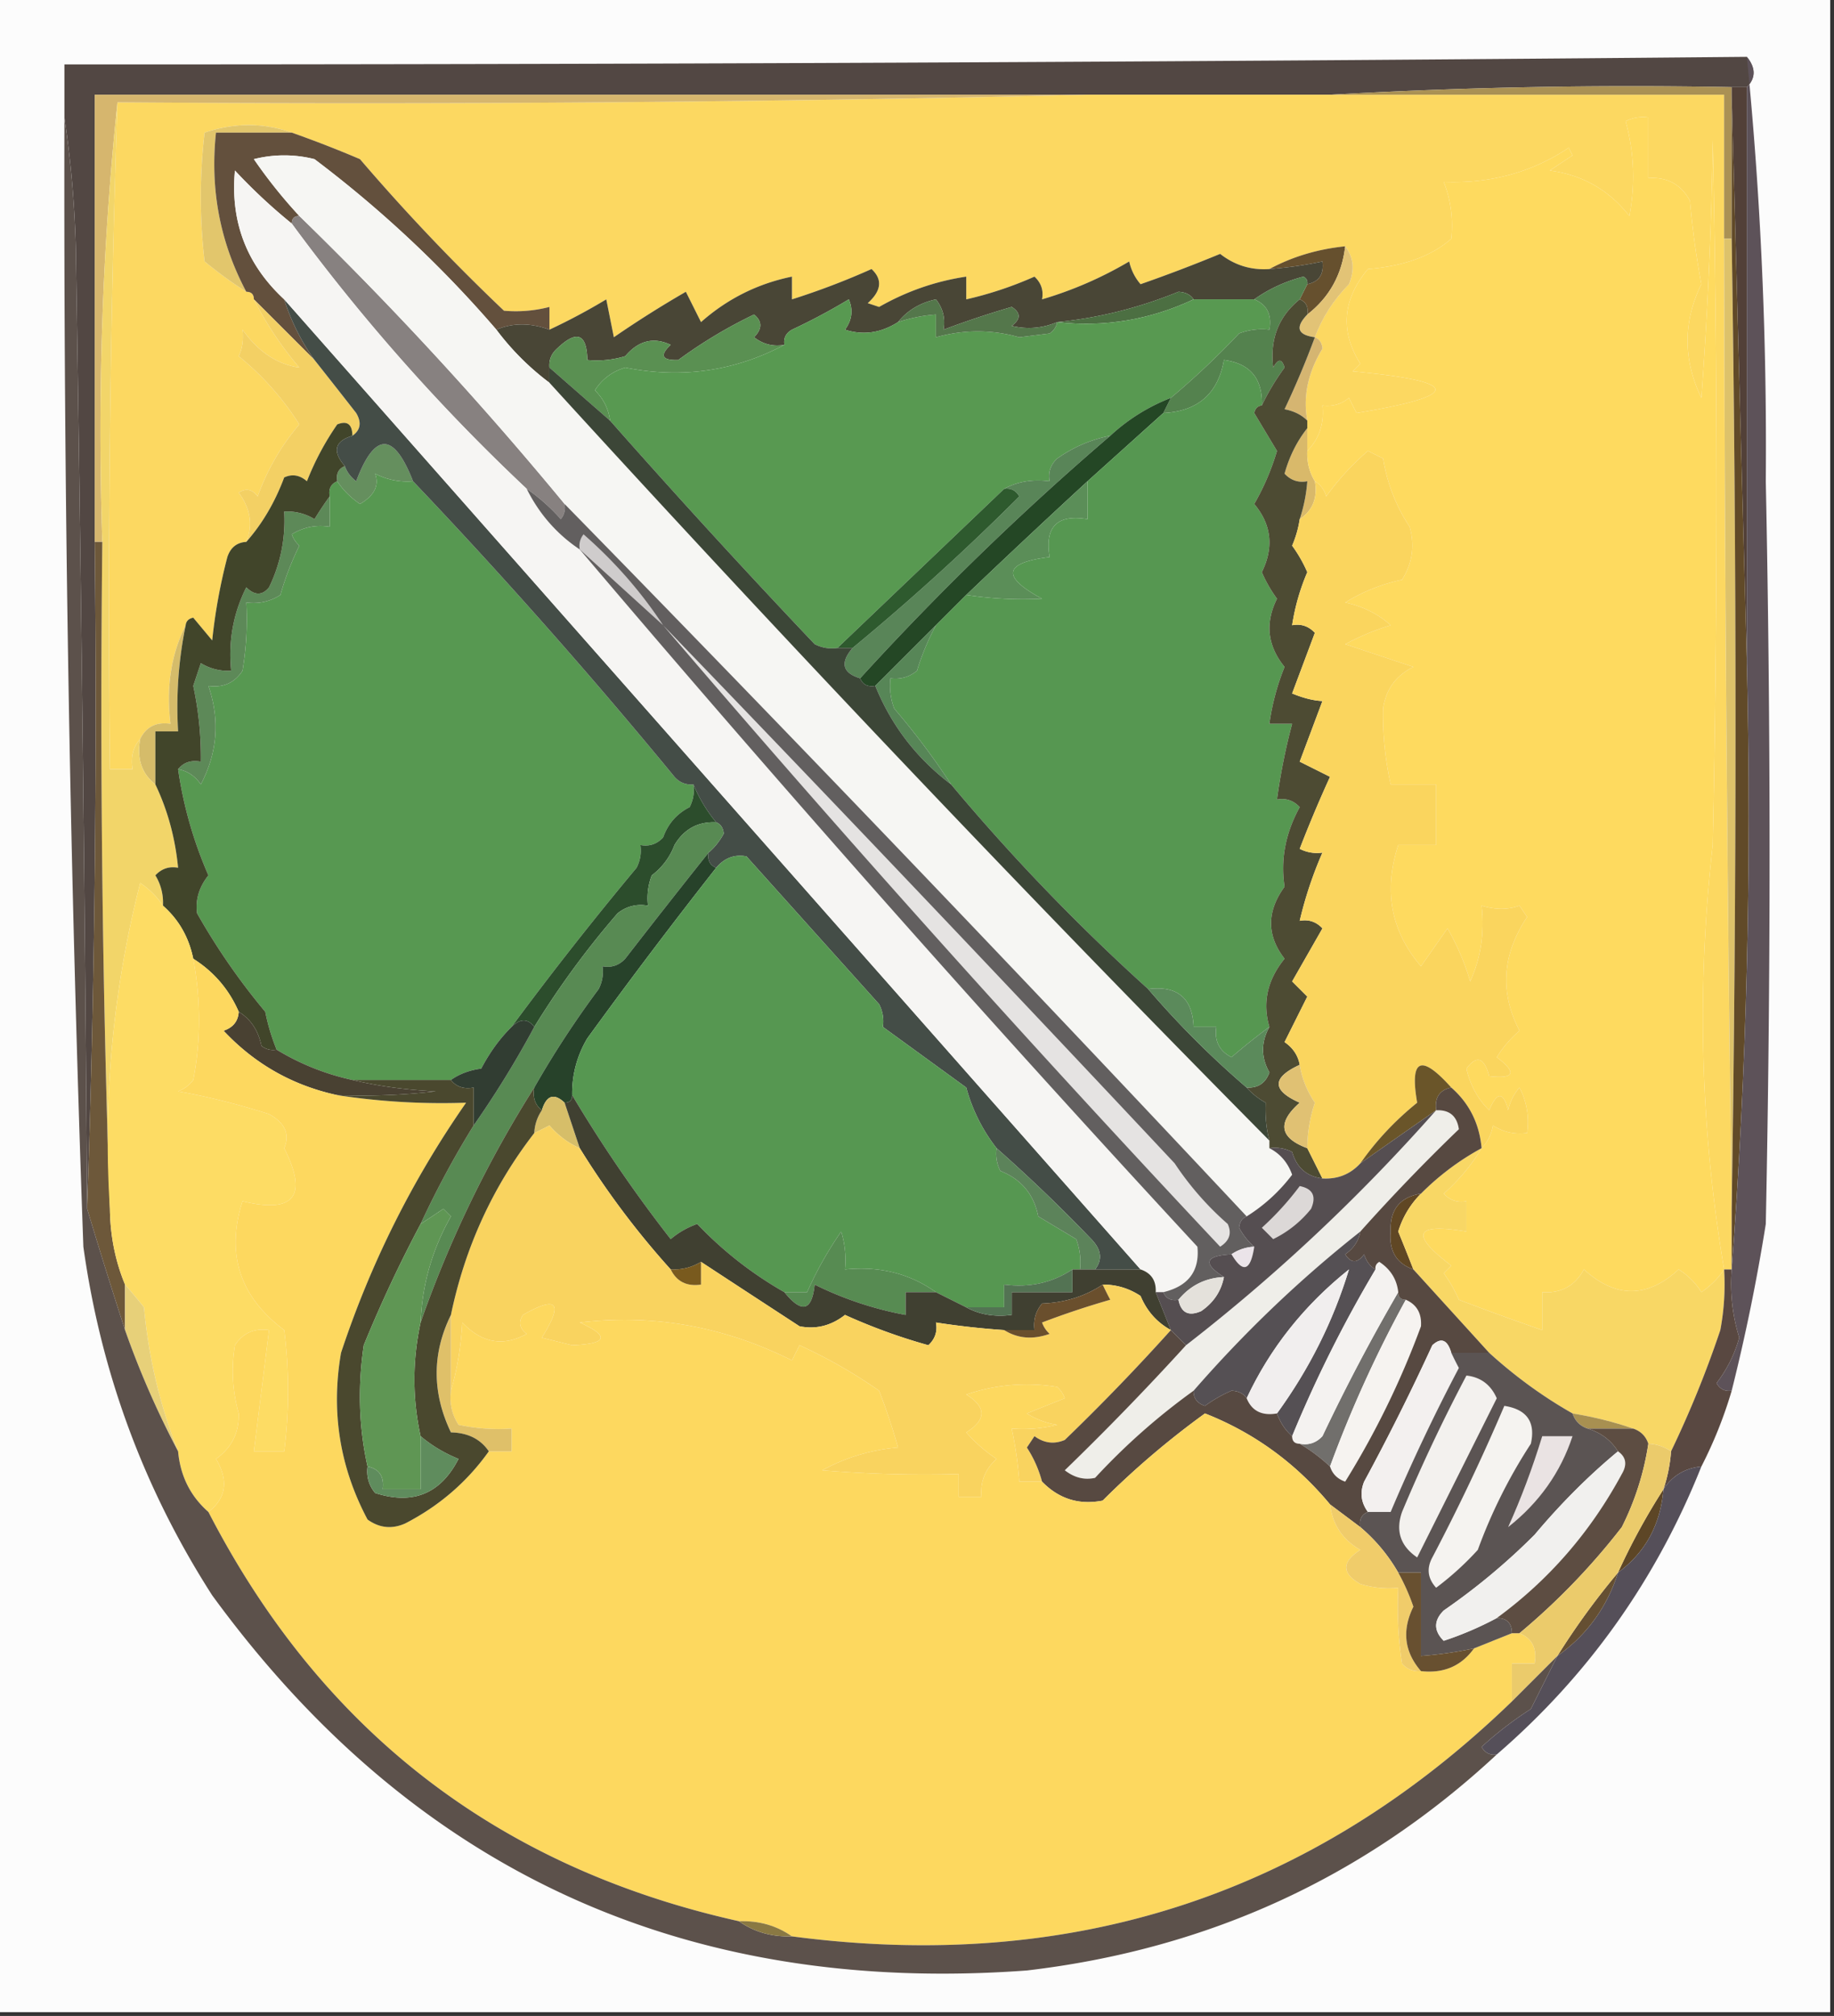<svg xmlns="http://www.w3.org/2000/svg" width="242" height="266" style="shape-rendering:geometricPrecision;text-rendering:geometricPrecision;image-rendering:optimizeQuality;fill-rule:evenodd;clip-rule:evenodd"><rect width="100%" height="100%" fill="#333333" stroke="none"/><path style="opacity:1" fill="#fcfcfc" d="M-.5-.5h242v266H-.5V-.5z"/><path style="opacity:1" fill="#524743" d="M230.5 7.5c1.186 1.461 1.186 2.795 0 4h-2a702.833 702.833 0 0 0-53 1h-163v59c.331 29.505-.002 58.838-1 88-.307-42.335-.807-84.668-1.5-127-.173-5.848-.673-11.515-1.5-17v-7c74.002.02 148.002-.313 222-1z"/><path style="opacity:1" fill="#fcd861" d="M143.5 12.5h84v19c.067 42.67.4 85.336 1 128v8h-1c-3.133-18.552-3.633-37.219-1.5-56 .667-31 .667-62 0-93a581.01 581.01 0 0 1-1.5 34c-2.426-5.038-2.426-10.038 0-15a111.578 111.578 0 0 1-1.5-11c-1.174-2.17-3.007-3.17-5.5-3v-8a4.932 4.932 0 0 0-3 .5c1.129 4.078 1.296 8.245.5 12.5-2.679-3.423-6.179-5.423-10.5-6l3-2-.5-1c-4.86 3.242-10.36 4.742-16.5 4.5.935 2.38 1.268 4.88 1 7.5-2.587 2.284-6.254 3.617-11 4-3.363 4.037-3.697 8.204-1 12.5l-1 1c14.364 1.34 14.53 3.173.5 5.5l-1-2c-1.011.837-2.178 1.17-3.5 1 .241 2.398-.426 4.398-2 6v-4c-.586-3.167.081-6.334 2-9.5-.07-.765-.403-1.265-1-1.5.98-2.616 2.48-4.95 4.5-7 .78-1.887.613-3.554-.5-5-3.637.37-6.97 1.37-10 3-2.412.17-4.579-.497-6.5-2a199.29 199.29 0 0 1-10.5 4 6.802 6.802 0 0 1-1.5-3 50.728 50.728 0 0 1-11.5 5c.219-1.175-.114-2.175-1-3a48.716 48.716 0 0 1-9 3v-3c-4.052.605-7.885 1.938-11.5 4l-1.5-.5c1.812-1.627 1.979-3.127.5-4.5a98.602 98.602 0 0 1-10.5 4v-3c-4.525.929-8.525 2.929-12 6l-2-4a139.632 139.632 0 0 0-9.5 6l-1-5a81.386 81.386 0 0 1-7.5 4v-3a17.64 17.64 0 0 1-6 .5 269.318 269.318 0 0 1-19-20 151.34 151.34 0 0 0-9-3.5c-3.733-1.321-7.566-1.321-11.5 0a72.496 72.496 0 0 0 0 17 54.619 54.619 0 0 0 5.5 4c.667 0 1 .333 1 1a45.818 45.818 0 0 0 6 9c-2.92-.417-5.42-2.083-7.5-5 .148 1.325-.018 2.492-.5 3.5a37.209 37.209 0 0 1 8 9c-2.386 2.796-4.22 5.963-5.5 9.5-.718-.95-1.55-1.117-2.5-.5 1.575 2.144 1.908 4.311 1 6.5-1.25.077-2.083.744-2.5 2a73.68 73.68 0 0 0-2 11l-2.5-3c-.607.124-.94.457-1 1-1.93 3.873-2.597 8.206-2 13-1.88-.27-3.213.396-4 2-.934 1.068-1.268 2.401-1 4h-3c-.325-29.407.008-58.74 1-88 42.837.332 85.503-.001 128-1z"/><path style="opacity:1" fill="#aa9154" d="M175.5 12.5a702.833 702.833 0 0 1 53-1v20h-1v-19h-52z"/><path style="opacity:1" fill="#e2c66c" d="M38.5 17.5h-10c-.8 7.488.533 14.488 4 21a54.619 54.619 0 0 1-5.5-4 72.496 72.496 0 0 1 0-17c3.934-1.321 7.767-1.321 11.5 0z"/><path style="opacity:1" fill="#63503d" d="M38.5 17.5a151.34 151.34 0 0 1 9 3.5 269.318 269.318 0 0 0 19 20 17.64 17.64 0 0 0 6-.5v3c-2.505-.917-4.838-.917-7 0a153.656 153.656 0 0 0-24-22.5 16.25 16.25 0 0 0-8 0 66.372 66.372 0 0 0 6 7.5c-.667 0-1 .333-1 1a73.496 73.496 0 0 1-7.5-7c-.627 6.744 1.54 12.41 6.5 17a28.458 28.458 0 0 0 4 8l-8-8c0-.667-.333-1-1-1-3.467-6.512-4.8-13.512-4-21h10z"/><path style="opacity:1" fill="#66502e" d="M177.5 32.5c-.428 3.744-2.095 6.744-5 9 .172-.992-.162-1.658-1-2l1-2c1.548-.321 2.215-1.321 2-3a51.648 51.648 0 0 1-7 1c3.03-1.63 6.363-2.63 10-3z"/><path style="opacity:1" fill="#494636" d="M167.5 35.5a51.648 51.648 0 0 0 7-1c.215 1.679-.452 2.679-2 3 .065-.438-.101-.772-.5-1-2.415.632-4.582 1.632-6.5 3h-8c-.417-.624-1.084-.957-2-1-5.219 2.125-10.552 3.458-16 4-1.955.824-3.955.99-6 .5 1.211-.893 1.211-1.726 0-2.5a125.296 125.296 0 0 0-9 3c.262-1.478-.071-2.811-1-4-2.098.457-3.764 1.457-5 3-2.282 1.446-4.615 1.78-7 1 .928-1.268 1.095-2.601.5-4a80.626 80.626 0 0 1-7.5 4c-.798.457-1.131 1.124-1 2-1.478.262-2.811-.071-4-1 1.09-1.109 1.09-2.109 0-3a62.396 62.396 0 0 0-10 6c-2.166.07-2.499-.596-1-2-2.257-1.064-4.257-.564-6 1.5-1.634.493-3.3.66-5 .5-.065-3.498-1.399-3.998-4-1.5-.752.67-1.086 1.504-1 2.5v2a34.822 34.822 0 0 1-7-7c2.162-.917 4.495-.917 7 0a81.386 81.386 0 0 0 7.5-4l1 5a139.632 139.632 0 0 1 9.5-6l2 4c3.475-3.071 7.475-5.071 12-6v3a98.602 98.602 0 0 0 10.5-4c1.479 1.373 1.312 2.873-.5 4.5l1.5.5c3.615-2.062 7.448-3.395 11.5-4v3a48.716 48.716 0 0 0 9-3c.886.825 1.219 1.825 1 3a50.728 50.728 0 0 0 11.5-5 6.802 6.802 0 0 0 1.5 3 199.29 199.29 0 0 0 10.5-4c1.921 1.503 4.088 2.17 6.5 2z"/><path style="opacity:1" fill="#4c6f42" d="M157.5 39.5c-5.767 2.708-11.767 3.708-18 3 5.448-.542 10.781-1.875 16-4 .916.043 1.583.376 2 1z"/><path style="opacity:1" fill="#e2c376" d="M177.5 32.5c1.113 1.446 1.28 3.113.5 5-2.02 2.05-3.52 4.384-4.5 7-2.296-.304-2.629-1.304-1-3 2.905-2.256 4.572-5.256 5-9z"/><path style="opacity:1" fill="#878180" d="M39.5 28.5a469.789 469.789 0 0 1 35 38 2.428 2.428 0 0 1-.5 2 25.15 25.15 0 0 0-4.5-4 256.3 256.3 0 0 1-31-35c0-.667.333-1 1-1z"/><path style="opacity:1" fill="#d6b66e" d="M143.5 12.5a4096.549 4096.549 0 0 1-128 1c-1.988 18.971-2.654 38.304-2 58h-1v-59h131z"/><path style="opacity:1" fill="#5a9052" d="M103.5 45.5c-6.567 3.482-13.567 4.482-21 3-1.73.526-3.064 1.526-4 3 1.13 1.122 1.797 2.456 2 4l-8-7c-.086-.996.248-1.83 1-2.5 2.601-2.498 3.935-1.998 4 1.5 1.7.16 3.366-.007 5-.5 1.743-2.064 3.743-2.564 6-1.5-1.499 1.404-1.166 2.07 1 2a62.396 62.396 0 0 1 10-6c1.09.891 1.09 1.891 0 3 1.189.929 2.522 1.262 4 1z"/><path style="opacity:1" fill="#589951" d="M118.5 42.5a20.676 20.676 0 0 1 5-1v3c3.697-1.03 7.364-1.03 11 0l4-.5c.556-.383.889-.883 1-1.5 6.233.708 12.233-.292 18-3h8c1.676.683 2.343 2.017 2 4a8.435 8.435 0 0 0-4 .5 106.34 106.34 0 0 1-9 8.5 25.058 25.058 0 0 0-8 5c-2.505.48-4.838 1.48-7 3-.886.825-1.219 1.825-1 3-2.235-.295-4.235.039-6 1-7.36 7.028-14.693 14.028-22 21a4.932 4.932 0 0 1-3-.5 1111.679 1111.679 0 0 1-27-29.5c-.203-1.544-.87-2.878-2-4 .936-1.474 2.27-2.474 4-3 7.433 1.482 14.433.482 21-3-.131-.876.202-1.543 1-2a80.626 80.626 0 0 0 7.5-4c.595 1.399.428 2.732-.5 4 2.385.78 4.718.446 7-1z"/><path style="opacity:1" fill="#54774b" d="M139.5 42.5c-.111.617-.444 1.117-1 1.5l-4 .5c-3.636-1.03-7.303-1.03-11 0v-3a20.676 20.676 0 0 0-5 1c1.236-1.543 2.902-2.543 5-3 .929 1.189 1.262 2.522 1 4a125.296 125.296 0 0 1 9-3c1.211.774 1.211 1.607 0 2.5 2.045.49 4.045.324 6-.5z"/><path style="opacity:1" fill="#54824e" d="m172.5 37.5-1 2c-2.788 2.26-3.955 5.26-3.5 9 .654-1.196 1.154-1.196 1.5 0a31.638 31.638 0 0 0-3 5c.123-3.54-1.543-5.54-5-6-.767 4.43-3.433 6.763-8 7l1-2a106.34 106.34 0 0 0 9-8.5 8.435 8.435 0 0 1 4-.5c.343-1.983-.324-3.317-2-4 1.918-1.368 4.085-2.368 6.5-3 .399.228.565.562.5 1z"/><path style="opacity:1" fill="#d5b571" d="M173.5 44.5c.597.235.93.735 1 1.5-1.919 3.166-2.586 6.333-2 9.5-.763-.768-1.763-1.268-3-1.5a117.846 117.846 0 0 0 4-9.5z"/><path style="opacity:1" fill="#f3d064" d="m33.5 39.5 8 8c1.825 2.303 3.658 4.636 5.5 7 .74 1.25.574 2.25-.5 3-.017-1.528-.684-2.028-2-1.5a36.647 36.647 0 0 0-4 7.5c-.951-.826-1.951-.992-3-.5-1.224 3.277-2.891 6.11-5 8.5.908-2.189.575-4.356-1-6.5.95-.617 1.782-.45 2.5.5 1.28-3.537 3.114-6.704 5.5-9.5a37.209 37.209 0 0 0-8-9c.482-1.008.648-2.175.5-3.5 2.08 2.917 4.58 4.583 7.5 5a45.818 45.818 0 0 1-6-9z"/><path style="opacity:1" fill="#d9b96a" d="M172.5 56.5v3c-.067 1.459.266 2.792 1 4 .38 2.198-.287 3.865-2 5a20.691 20.691 0 0 0 1-5c-1.175.219-2.175-.114-3-1 .636-2.28 1.636-4.28 3-6z"/><path style="opacity:1" fill="#658f5e" d="M54.5 63.5a9.106 9.106 0 0 1-5-1c.56 1.566-.106 2.899-2 4-1.235-.84-2.235-1.84-3-3-.172-.992.162-1.658 1-2 .283.79.783 1.456 1.5 2 2.459-6.525 4.959-6.525 7.5 0z"/><path style="opacity:1" fill="#598558" d="M146.5 57.5a373.384 373.384 0 0 0-33 32c-2.342-.71-2.675-2.044-1-4a308.889 308.889 0 0 0 22-20c-.457-.797-1.124-1.13-2-1 1.765-.961 3.765-1.295 6-1-.219-1.175.114-2.175 1-3 2.162-1.52 4.495-2.52 7-3z"/><path style="opacity:1" fill="#244725" d="m154.5 52.5-1 2-10 9a1223.812 1223.812 0 0 0-16 15l-4 4-8 8c-.992.172-1.658-.162-2-1a373.384 373.384 0 0 1 33-32 25.058 25.058 0 0 1 8-5z"/><path style="opacity:1" fill="#f6f6f3" d="M65.5 43.5a34.822 34.822 0 0 0 7 7 3383.659 3383.659 0 0 0 95 100v1c1.429.734 2.429 1.901 3 3.5a22.377 22.377 0 0 1-6 5.5 6014.505 6014.505 0 0 0-90-94 469.789 469.789 0 0 0-35-38 66.372 66.372 0 0 1-6-7.5 16.25 16.25 0 0 1 8 0 153.656 153.656 0 0 1 24 22.5z"/><path style="opacity:1" fill="#5b8e58" d="M143.5 63.5v5c-4-.667-5.667 1-5 5-6.083.751-6.416 2.585-1 5.5a49.588 49.588 0 0 1-10-.5 1223.812 1223.812 0 0 1 16-15z"/><path style="opacity:1" fill="#524038" d="M228.5 12.5v-1h2v76l-2-75z"/><path style="opacity:1" fill="#2e5a2e" d="M132.5 64.5c.876-.13 1.543.203 2 1a308.889 308.889 0 0 1-22 20h-2c7.307-6.972 14.64-13.972 22-21z"/><path style="opacity:1" fill="#569751" d="M166.5 53.5c-.543.06-.876.393-1 1l3 5a32.415 32.415 0 0 1-3 7c2.281 2.726 2.614 5.726 1 9a18.181 18.181 0 0 0 2 3.5c-1.595 3.216-1.261 6.216 1 9a31.632 31.632 0 0 0-2 7.5h3a81.813 81.813 0 0 0-2 10c1.175-.219 2.175.114 3 1-1.878 3.411-2.545 6.911-2 10.5-2.372 3.273-2.372 6.44 0 9.5-2.27 2.799-2.937 5.799-2 9a83.258 83.258 0 0 0-5 4c-1.611-.82-2.278-2.154-2-4h-3c-.151-3.814-2.151-5.481-6-5a268.48 268.48 0 0 1-26-27 95.536 95.536 0 0 0-7.5-10 8.43 8.43 0 0 1-.5-4c1.322.17 2.489-.163 3.5-1a33.028 33.028 0 0 1 2.5-6l4-4c3.341.505 6.674.672 10 .5-5.416-2.915-5.083-4.749 1-5.5-.667-4 1-5.667 5-5v-5l10-9c4.567-.237 7.233-2.57 8-7 3.457.46 5.123 2.46 5 6z"/><path style="opacity:1" fill="#feda5f" d="M227.5 167.5c-.765 1.16-1.765 2.16-3 3a9.425 9.425 0 0 0-3-3c-4.143 3.808-8.31 3.808-12.5 0-1.186 2.177-3.019 3.177-5.5 3v5a346.185 346.185 0 0 1-11-4 18.08 18.08 0 0 0-2-3.5l1-1c-5.5-4.167-4.833-5.667 2-4.5v-4c-1.175.219-2.175-.114-3-1 2.031-1.81 3.698-3.81 5-6 .768-.763 1.268-1.763 1.5-3 1.356.88 2.856 1.214 4.5 1a9.86 9.86 0 0 0-1-6 6.802 6.802 0 0 0-1.5 3c-.626-2.491-1.459-2.491-2.5 0-1.512-1.491-2.512-3.324-3-5.5 1.351-1.814 2.351-1.481 3 1 3.358.373 3.692-.461 1-2.5a14.972 14.972 0 0 1 3-3.5c-2.631-5.044-2.298-10.044 1-15l-1-1.5c-1.503.552-3.169.552-5 0 .405 3.548-.095 6.881-1.5 10a32.55 32.55 0 0 0-3-7l-3.5 5c-3.967-4.627-4.967-9.961-3-16h5v-8h-6c-.736-3.365-1.07-6.698-1-10 .364-2.532 1.697-4.365 4-5.5l-9-3a32.455 32.455 0 0 1 6-2.5c-1.649-1.488-3.649-2.488-6-3a23.351 23.351 0 0 1 7.5-3c1.373-2.195 1.706-4.529 1-7-1.794-2.715-2.96-5.715-3.5-9l-2-1a34.534 34.534 0 0 0-5.5 6c-.278-.916-.778-1.583-1.5-2-.734-1.208-1.067-2.541-1-4 1.574-1.602 2.241-3.602 2-6 1.322.17 2.489-.163 3.5-1l1 2c14.03-2.327 13.864-4.16-.5-5.5l1-1c-2.697-4.296-2.363-8.463 1-12.5 4.746-.383 8.413-1.716 11-4 .268-2.62-.065-5.12-1-7.5 6.14.242 11.64-1.258 16.5-4.5l.5 1-3 2c4.321.577 7.821 2.577 10.5 6 .796-4.255.629-8.422-.5-12.5a4.932 4.932 0 0 1 3-.5v8c2.493-.17 4.326.83 5.5 3 .318 3.695.818 7.362 1.5 11-2.426 4.962-2.426 9.962 0 15a581.01 581.01 0 0 0 1.5-34c.667 31 .667 62 0 93-2.133 18.781-1.633 37.448 1.5 56z"/><path style="opacity:1" fill="#579851" d="M54.5 63.5a724.345 724.345 0 0 1 34.5 39c.67.752 1.504 1.086 2.5 1a4.932 4.932 0 0 1-.5 3c-1.697.864-2.863 2.197-3.5 4-.825.886-1.825 1.219-3 1a4.932 4.932 0 0 1-.5 3 453.628 453.628 0 0 0-16.5 21c-1.552 1.535-2.885 3.369-4 5.5-1.558.21-2.892.71-4 1.5h-13a32.476 32.476 0 0 1-10-4 27.587 27.587 0 0 1-1.5-5 87.444 87.444 0 0 1-9-13c-.232-1.783.268-3.45 1.5-5a54.216 54.216 0 0 1-4-14c1.235.221 2.235.888 3 2 2.2-4.195 2.533-8.528 1-13 1.951.273 3.451-.393 4.5-2 .498-2.982.665-5.982.5-9 1.644.213 3.144-.12 4.5-1a38.053 38.053 0 0 1 2.5-6.5 3.646 3.646 0 0 1-1-1.5c1.545-.952 3.212-1.285 5-1v-4c-.172-.992.162-1.658 1-2 .765 1.16 1.765 2.16 3 3 1.894-1.101 2.56-2.434 2-4a9.106 9.106 0 0 0 5 1z"/><path style="opacity:1" fill="#d5bc6a" d="M24.5 82.5a53.788 53.788 0 0 0-1 14h-3v7c-1.808-1.418-2.475-3.418-2-6 .787-1.604 2.12-2.27 4-2-.597-4.794.07-9.127 2-13z"/><path style="opacity:1" fill="#578657" d="M123.5 82.5a33.028 33.028 0 0 0-2.5 6c-1.011.837-2.178 1.17-3.5 1a8.43 8.43 0 0 0 .5 4 95.536 95.536 0 0 1 7.5 10c-4.544-3.432-7.878-7.766-10-13l8-8z"/><path style="opacity:1" fill="#5d8958" d="M43.5 65.5v4c-1.788-.285-3.455.048-5 1 .21.586.543 1.086 1 1.5a38.053 38.053 0 0 0-2.5 6.5c-1.356.88-2.856 1.213-4.5 1a40.936 40.936 0 0 1-.5 9c-1.049 1.607-2.549 2.273-4.5 2 1.533 4.472 1.2 8.805-1 13-.765-1.112-1.765-1.779-3-2 .709-.904 1.709-1.237 3-1a44.7 44.7 0 0 0-1-10l1-3a6.845 6.845 0 0 0 4 1c-.39-3.894.276-7.56 2-11 1.109 1.09 2.109 1.09 3 0a20.085 20.085 0 0 0 2-10 6.845 6.845 0 0 1 4 1 44.293 44.293 0 0 1 2-3z"/><path style="opacity:1" fill="#4d4b33" d="M171.5 39.5c.838.342 1.172 1.008 1 2-1.629 1.696-1.296 2.696 1 3a117.846 117.846 0 0 1-4 9.5c1.237.232 2.237.732 3 1.5v1c-1.364 1.72-2.364 3.72-3 6 .825.886 1.825 1.219 3 1a20.691 20.691 0 0 1-1 5 14.102 14.102 0 0 1-1 3.5 18.181 18.181 0 0 1 2 3.5 28.737 28.737 0 0 0-2 7c1.175-.219 2.175.114 3 1l-3 8c1.48.613 2.813.946 4 1l-3 8 4 2a172.523 172.523 0 0 0-4 9.5 4.934 4.934 0 0 0 3 .5 52.174 52.174 0 0 0-3 9c1.175-.219 2.175.114 3 1l-4 7 2 2-3 6c1.112.765 1.779 1.765 2 3-3.689 1.701-3.689 3.367 0 5-3.001 2.64-2.667 4.64 1 6l2 4c-2.064-.262-3.397-1.429-4-3.5a4.934 4.934 0 0 0-3-.5v-1c-.401-1.491-.568-3.158-.5-5-.995-.566-1.828-1.233-2.5-2 1.495.085 2.495-.581 3-2-1.123-1.982-1.123-3.982 0-6-.937-3.201-.27-6.201 2-9-2.372-3.06-2.372-6.227 0-9.5-.545-3.589.122-7.089 2-10.5-.825-.886-1.825-1.219-3-1a81.813 81.813 0 0 1 2-10h-3a31.632 31.632 0 0 1 2-7.5c-2.261-2.784-2.595-5.784-1-9a18.181 18.181 0 0 1-2-3.5c1.614-3.274 1.281-6.274-1-9a32.415 32.415 0 0 0 3-7l-3-5c.124-.607.457-.94 1-1a31.638 31.638 0 0 1 3-5c-.346-1.196-.846-1.196-1.5 0-.455-3.74.712-6.74 3.5-9z"/><path style="opacity:1" fill="#3c4637" d="m72.5 48.5 8 7a1111.679 1111.679 0 0 0 27 29.5c.948.483 1.948.65 3 .5h2c-1.675 1.956-1.342 3.29 1 4 .342.838 1.008 1.172 2 1 2.122 5.234 5.456 9.568 10 13a268.48 268.48 0 0 0 26 27 119.615 119.615 0 0 0 13 13c.672.767 1.505 1.434 2.5 2-.068 1.842.099 3.509.5 5a3383.659 3383.659 0 0 1-95-100v-2z"/><path style="opacity:1" fill="#fad55e" d="M195.5 151.5c-.294-3.254-1.627-5.921-4-8-4.008-4.478-5.508-3.811-4.5 2-2.917 2.353-5.417 5.02-7.5 8-1.32 1.442-2.986 2.108-5 2l-2-4a19.048 19.048 0 0 1 1-6c-1.047-1.556-1.714-3.223-2-5-.221-1.235-.888-2.235-2-3l3-6-2-2 4-7c-.825-.886-1.825-1.219-3-1a52.174 52.174 0 0 1 3-9 4.934 4.934 0 0 1-3-.5 172.523 172.523 0 0 1 4-9.5l-4-2 3-8c-1.187-.054-2.52-.387-4-1l3-8c-.825-.886-1.825-1.219-3-1a28.737 28.737 0 0 1 2-7 18.181 18.181 0 0 0-2-3.5 14.102 14.102 0 0 0 1-3.5c1.713-1.135 2.38-2.802 2-5 .722.417 1.222 1.084 1.5 2a34.534 34.534 0 0 1 5.5-6l2 1c.54 3.285 1.706 6.285 3.5 9 .706 2.471.373 4.805-1 7a23.351 23.351 0 0 0-7.5 3c2.351.512 4.351 1.512 6 3a32.455 32.455 0 0 0-6 2.5l9 3c-2.303 1.135-3.636 2.968-4 5.5-.07 3.302.264 6.635 1 10h6v8h-5c-1.967 6.039-.967 11.373 3 16l3.5-5a32.55 32.55 0 0 1 3 7c1.405-3.119 1.905-6.452 1.5-10 1.831.552 3.497.552 5 0l1 1.5c-3.298 4.956-3.631 9.956-1 15a14.972 14.972 0 0 0-3 3.5c2.692 2.039 2.358 2.873-1 2.5-.649-2.481-1.649-2.814-3-1 .488 2.176 1.488 4.009 3 5.5 1.041-2.491 1.874-2.491 2.5 0a6.802 6.802 0 0 1 1.5-3 9.86 9.86 0 0 1 1 6c-1.644.214-3.144-.12-4.5-1-.232 1.237-.732 2.237-1.5 3z"/><path style="opacity:1" fill="#444d47" d="M37.5 39.5c37.638 42.641 75.305 85.308 113 128h-6c1.001-1.289.834-2.622-.5-4a209.603 209.603 0 0 0-12.5-12 22.573 22.573 0 0 1-4-8l-11-8a4.934 4.934 0 0 0-.5-3A29755.17 29755.17 0 0 1 98.5 113c-1.566-.3-2.899.2-4 1.5-.838-.342-1.172-1.008-1-2 .778-.656 1.444-1.489 2-2.5-.07-.765-.403-1.265-1-1.5a19.342 19.342 0 0 1-3-5c-.996.086-1.83-.248-2.5-1a724.345 724.345 0 0 0-34.5-39c-2.541-6.525-5.041-6.525-7.5 0-.717-.544-1.217-1.21-1.5-2-1.675-1.956-1.342-3.29 1-4 1.074-.75 1.24-1.75.5-3a1107.431 1107.431 0 0 0-5.5-7 28.458 28.458 0 0 1-4-8z"/><path style="opacity:1" fill="#2c4d2c" d="M91.5 103.5a19.342 19.342 0 0 0 3 5c-2.403-.107-4.237.893-5.5 3a8.908 8.908 0 0 1-3 4 8.435 8.435 0 0 0-.5 4c-1.478-.262-2.811.071-4 1a115.186 115.186 0 0 0-11 15c-.848-1.125-1.848-1.125-3 0a453.628 453.628 0 0 1 16.5-21c.483-.948.65-1.948.5-3 1.175.219 2.175-.114 3-1 .637-1.803 1.803-3.136 3.5-4 .483-.948.65-1.948.5-3z"/><path style="opacity:1" fill="#f2d569" d="M15.5 13.5a1959.182 1959.182 0 0 0-1 88h3c-.268-1.599.066-2.932 1-4-.475 2.582.192 4.582 2 6 1.618 3.388 2.618 7.054 3 11-1.175-.219-2.175.114-3 1a6.846 6.846 0 0 1 1 4c-.765-1.16-1.765-2.16-3-3-3.598 14.088-4.931 28.421-4 43a1936.516 1936.516 0 0 1-1-88c-.654-19.696.012-39.029 2-58z"/><path style="opacity:1" fill="#588a53" d="M94.5 108.5c.597.235.93.735 1 1.5-.556 1.011-1.222 1.844-2 2.5a1240.584 1240.584 0 0 0-11 14c-.825.886-1.825 1.219-3 1a4.932 4.932 0 0 1-.5 3 128.103 128.103 0 0 0-8.5 13 151.297 151.297 0 0 0-15 31c.198-4.973 1.532-9.64 4-14l-1-1a184.223 184.223 0 0 1-3 2c2.066-4.466 4.4-8.799 7-13a128.964 128.964 0 0 0 8-13 115.186 115.186 0 0 1 11-15c1.189-.929 2.522-1.262 4-1a8.435 8.435 0 0 1 .5-4 8.908 8.908 0 0 0 3-4c1.263-2.107 3.097-3.107 5.5-3z"/><path style="opacity:1" fill="#41452a" d="M46.5 57.5c-2.342.71-2.675 2.044-1 4-.838.342-1.172 1.008-1 2-.838.342-1.172 1.008-1 2a44.293 44.293 0 0 0-2 3 6.845 6.845 0 0 0-4-1 20.085 20.085 0 0 1-2 10c-.891 1.09-1.891 1.09-3 0-1.724 3.44-2.39 7.106-2 11a6.845 6.845 0 0 1-4-1l-1 3a44.7 44.7 0 0 1 1 10c-1.291-.237-2.291.096-3 1a54.216 54.216 0 0 0 4 14c-1.232 1.55-1.732 3.217-1.5 5a87.444 87.444 0 0 0 9 13 27.587 27.587 0 0 0 1.5 5 2.429 2.429 0 0 1-2-.5c-.415-2.026-1.415-3.526-3-4.5-1.28-2.947-3.28-5.281-6-7-.579-2.831-1.912-5.164-4-7a6.846 6.846 0 0 0-1-4c.825-.886 1.825-1.219 3-1-.382-3.946-1.382-7.612-3-11v-7h3a53.788 53.788 0 0 1 1-14c.06-.543.393-.876 1-1l2.5 3a73.68 73.68 0 0 1 2-11c.417-1.256 1.25-1.923 2.5-2 2.109-2.39 3.776-5.223 5-8.5 1.049-.492 2.049-.326 3 .5a36.647 36.647 0 0 1 4-7.5c1.316-.528 1.983-.028 2 1.5z"/><path style="opacity:1" fill="#27422a" d="M93.5 112.5c-.172.992.162 1.658 1 2a743.6 743.6 0 0 0-17 22.5 14.077 14.077 0 0 0-2 7.5c0 .667-.333 1-1 1-1.395-1.315-2.395-.981-3 1-.904-.709-1.237-1.709-1-3a128.103 128.103 0 0 1 8.5-13c.483-.948.65-1.948.5-3 1.175.219 2.175-.114 3-1 3.697-4.775 7.364-9.441 11-14z"/><path style="opacity:1" fill="#ddc26a" d="M227.5 31.5h1c.672 42.835.672 85.501 0 128-.6-42.664-.933-85.33-1-128z"/><path style="opacity:1" fill="#5b8a5b" d="M151.5 130.5c3.849-.481 5.849 1.186 6 5h3c-.278 1.846.389 3.18 2 4a83.258 83.258 0 0 1 5-4c-1.123 2.018-1.123 4.018 0 6-.505 1.419-1.505 2.085-3 2a119.615 119.615 0 0 1-13-13z"/><path style="opacity:1" fill="#f6f5f3" d="M38.5 29.5a256.3 256.3 0 0 0 31 35c1.646 3.31 3.98 5.977 7 8a2826.361 2826.361 0 0 0 81.5 92c.314 3.205-1.186 5.205-4.5 6h-1c.073-1.527-.594-2.527-2-3-37.695-42.692-75.362-85.359-113-128-4.96-4.59-7.127-10.256-6.5-17a73.496 73.496 0 0 0 7.5 7z"/><path style="opacity:1" fill="#494132" d="M31.5 133.5c1.585.974 2.585 2.474 3 4.5a2.429 2.429 0 0 0 2 .5 32.476 32.476 0 0 0 10 4c3.477.823 7.144 1.323 11 1.5a84.9 84.9 0 0 1-13 .5c-5.887-1.277-10.887-4.11-15-8.5 1.256-.417 1.923-1.25 2-2.5z"/><path style="opacity:1" fill="#614a28" d="m228.5 12.5 2 75c.658 27.021-.009 53.688-2 80v-8c.672-42.499.672-85.165 0-128v-19z"/><path style="opacity:1" fill="#569751" d="M131.5 151.5a4.934 4.934 0 0 0 .5 3c2.765 1.097 4.431 3.097 5 6l5 3a8.43 8.43 0 0 1 .5 4h-1c-2.662 1.768-5.662 2.435-9 2v3h-5l-4-2c-3.47-2.464-7.47-3.464-12-3a12.93 12.93 0 0 0-.5-5 48.245 48.245 0 0 0-4.5 8h-3a49.917 49.917 0 0 1-11.5-9 11.064 11.064 0 0 0-3.5 2 183.29 183.29 0 0 1-13-19 14.077 14.077 0 0 1 2-7.5 743.6 743.6 0 0 1 17-22.5c1.101-1.3 2.434-1.8 4-1.5a29755.17 29755.17 0 0 0 17.5 19.5c.483.948.649 1.948.5 3l11 8a22.573 22.573 0 0 0 4 8z"/><path style="opacity:1" fill="#313d32" d="M70.5 135.5a128.964 128.964 0 0 1-8 13v-5c-1.291.237-2.291-.096-3-1 1.108-.79 2.442-1.29 4-1.5 1.115-2.131 2.448-3.965 4-5.5 1.152-1.125 2.152-1.125 3 0z"/><path style="opacity:1" fill="#6d583a" d="M12.5 71.5h1c-.331 29.505.002 58.838 1 88 .049 3.578.715 6.911 2 10v6a765.32 765.32 0 0 1-5-16 1936.516 1936.516 0 0 0 1-88z"/><path style="opacity:1" fill="#d6be69" d="m74.5 145.5 2 6c-1.525-.674-2.858-1.674-4-3-.683.363-1.35.696-2 1a5.728 5.728 0 0 1 1-3c.605-1.981 1.605-2.315 3-1z"/><path style="opacity:1" fill="#6a5529" d="M191.5 143.5c-1.548.321-2.215 1.321-2 3a2204.534 2204.534 0 0 0-10 7c2.083-2.98 4.583-5.647 7.5-8-1.008-5.811.492-6.478 4.5-2z"/><path style="opacity:1" fill="#e0c173" d="M171.5 140.5c.286 1.777.953 3.444 2 5a19.048 19.048 0 0 0-1 6c-3.667-1.36-4.001-3.36-1-6-3.689-1.633-3.689-3.299 0-5z"/><path style="opacity:1" fill="#fddc64" d="M21.5 119.5c2.088 1.836 3.421 4.169 4 7 1.012 5.471 1.012 10.805 0 16a4.458 4.458 0 0 1-2 1.5c3.844.678 7.844 1.678 12 3 2.116 1.171 2.782 2.671 2 4.5 3.176 6.322 1.343 8.655-5.5 7-2.212 6.923-.378 12.59 5.5 17a63.285 63.285 0 0 1 0 16h-4l2-16c-1.951-.273-3.451.393-4.5 2a20.594 20.594 0 0 0 .5 9c.065 2.537-.935 4.537-3 6 1.69 2.845 1.358 5.179-1 7-2.373-2.079-3.706-4.746-4-8-2.396-6.043-3.896-12.376-4.5-19a81.216 81.216 0 0 0-2.5-3c-1.285-3.089-1.951-6.422-2-10-.931-14.579.402-28.912 4-43 1.235.84 2.235 1.84 3 3z"/><path style="opacity:1" fill="#efeee9" d="M189.5 146.5c1.752-.082 2.752.751 3 2.5a247.24 247.24 0 0 0-13 13.5c-7.913 6.243-15.246 13.243-22 21a85.96 85.96 0 0 0-13 11.5c-1.408.315-2.741-.018-4-1a366.385 366.385 0 0 0 16-16.5c11.885-9.213 22.885-19.546 33-31z"/><path style="opacity:1" fill="#5d5259" d="M230.5 7.5c1.823 18.306 2.657 36.973 2.5 56a2400.05 2400.05 0 0 1 0 98 253.975 253.975 0 0 1-4.5 22c-.876.131-1.543-.202-2-1a17.54 17.54 0 0 0 3-6 23.832 23.832 0 0 1-1-9c1.991-26.312 2.658-52.979 2-80v-76c1.186-1.205 1.186-2.539 0-4z"/><path style="opacity:1" fill="#625f5f" d="M69.5 64.5a25.15 25.15 0 0 1 4.5 4 2.428 2.428 0 0 0 .5-2 6014.505 6014.505 0 0 1 90 94c-.597.235-.93.735-1 1.5.556 1.011 1.222 1.844 2 2.5a5.727 5.727 0 0 0-3 1c-3.505.194-3.838 1.194-1 3-2.447.115-4.447 1.115-6 3-.992.172-1.658-.162-2-1 3.314-.795 4.814-2.795 4.5-6a2826.361 2826.361 0 0 1-81.5-92c-3.02-2.023-5.354-4.69-7-8z"/><path style="opacity:1" fill="#e5e3e2" d="M87.5 82.5a6909.32 6909.32 0 0 1 67.5 71 39.806 39.806 0 0 0 7 8c.563 1.225.23 2.225-1 3a2324.104 2324.104 0 0 1-73.5-82z"/><path style="opacity:1" fill="#cfcccc" d="m87.5 82.5-11-10a2.428 2.428 0 0 1 .5-2c4.104 3.595 7.604 7.595 10.5 12z"/><path style="opacity:1" fill="#5c835a" d="M131.5 151.5a209.603 209.603 0 0 1 12.5 12c1.334 1.378 1.501 2.711.5 4h-2a8.43 8.43 0 0 0-.5-4l-5-3c-.569-2.903-2.235-4.903-5-6a4.934 4.934 0 0 1-.5-3z"/><path style="opacity:1" fill="#604724" d="M187.5 157.5a11.948 11.948 0 0 0-3 5 319.364 319.364 0 0 1 2 5c-2.235-.786-3.235-2.452-3-5-.119-2.877 1.214-4.544 4-5z"/><path style="opacity:1" fill="#578b52" d="M123.5 170.5h-4v3a45.556 45.556 0 0 1-12-4c-.369 3.513-1.702 3.847-4 1h3a48.245 48.245 0 0 1 4.5-8 12.93 12.93 0 0 1 .5 5c4.53-.464 8.53.536 12 3z"/><path style="opacity:1" fill="#ebe4e9" d="M165.5 164.5c-.487 3.215-1.487 3.548-3 1a5.727 5.727 0 0 1 3-1z"/><path style="opacity:1" fill="#554e51" d="M189.5 146.5c-10.115 11.454-21.115 21.787-33 31l-2-2-2-5h1c.342.838 1.008 1.172 2 1 .343 1.725 1.343 2.225 3 1.5 1.641-1.129 2.641-2.629 3-4.5-2.838-1.806-2.505-2.806 1-3 1.513 2.548 2.513 2.215 3-1-.778-.656-1.444-1.489-2-2.5.07-.765.403-1.265 1-1.5a22.377 22.377 0 0 0 6-5.5c-.571-1.599-1.571-2.766-3-3.5a4.934 4.934 0 0 1 3 .5c.603 2.071 1.936 3.238 4 3.5 2.014.108 3.68-.558 5-2 3.296-2.321 6.629-4.654 10-7z"/><path style="opacity:1" fill="#dcd8d7" d="M171.5 156.5c1.725.343 2.225 1.343 1.5 3a14.506 14.506 0 0 1-5 4l-1.5-1.5a38.47 38.47 0 0 0 5-5.5z"/><path style="opacity:1" fill="#404031" d="M75.5 144.5a183.29 183.29 0 0 0 13 19 11.064 11.064 0 0 1 3.5-2 49.917 49.917 0 0 0 11.5 9c2.298 2.847 3.631 2.513 4-1a45.556 45.556 0 0 0 12 4v-3h4l4 2c1.765.961 3.765 1.295 6 1v-3h8v-3h9c1.406.473 2.073 1.473 2 3l2 5c-1.839-1.008-3.172-2.508-4-4.5-1.525-1.009-3.192-1.509-5-1.5-2.329 1.549-4.996 2.383-8 2.5-.837 1.011-1.17 2.178-1 3.5h-4a104.618 104.618 0 0 1-9-1c.219 1.175-.114 2.175-1 3a76.243 76.243 0 0 1-11-4c-1.836 1.433-3.836 1.933-6 1.5a5881.987 5881.987 0 0 1-13-8.5c-1.208.734-2.541 1.067-4 1a110.642 110.642 0 0 1-12-16l-2-6c.667 0 1-.333 1-1z"/><path style="opacity:1" fill="#537353" d="M141.5 167.5v3h-8v3c-2.235.295-4.235-.039-6-1h5v-3c3.338.435 6.338-.232 9-2z"/><path style="opacity:1" fill="#e4e1db" d="M161.5 168.5c-.359 1.871-1.359 3.371-3 4.5-1.657.725-2.657.225-3-1.5 1.553-1.885 3.553-2.885 6-3z"/><path style="opacity:1" fill="#e7d079" d="M16.5 169.5a81.216 81.216 0 0 1 2.5 3c.604 6.624 2.104 12.957 4.5 19a118.655 118.655 0 0 1-7-16v-6z"/><path style="opacity:1" fill="#716f6c" d="M184.5 170.5c0 .667.333 1 1 1a161.95 161.95 0 0 0-10 22 22.836 22.836 0 0 0-4-3c1.175.219 2.175-.114 3-1a254.703 254.703 0 0 1 10-19z"/><path style="opacity:1" fill="#555054" d="M179.5 162.5c-.221 1.235-.888 2.235-2 3 .774 1.211 1.607 1.211 2.5 0 .278.916.778 1.582 1.5 2a169.305 169.305 0 0 0-11 22c-.901-.79-1.568-1.79-2-3 4.265-5.864 7.432-12.197 9.5-19-5.915 4.726-10.415 10.392-13.5 17-.417-.624-1.084-.957-2-1a18.184 18.184 0 0 0-3.5 2c-1.03-.336-1.53-1.003-1.5-2 6.754-7.757 14.087-14.757 22-21z"/><path style="opacity:1" fill="#f4f2f0" d="M184.5 170.5a254.703 254.703 0 0 0-10 19c-.825.886-1.825 1.219-3 1-.667 0-1-.333-1-1a169.305 169.305 0 0 1 11-22c-.065-.438.101-.772.5-1 1.481.971 2.315 2.304 2.5 4z"/><path style="opacity:1" fill="#f6f3f0" d="M185.5 171.5c1.447.634 2.113 1.801 2 3.5a112.631 112.631 0 0 1-10 20.5c-1.022-.355-1.689-1.022-2-2a161.95 161.95 0 0 1 10-22z"/><path style="opacity:1" fill="#f1eeee" d="M168.5 186.5c-1.983.343-3.317-.324-4-2 3.085-6.608 7.585-12.274 13.5-17-2.068 6.803-5.235 13.136-9.5 19z"/><path style="opacity:1" fill="#f8d765" d="M195.5 151.5c-1.302 2.19-2.969 4.19-5 6 .825.886 1.825 1.219 3 1v4c-6.833-1.167-7.5.333-2 4.5l-1 1a18.08 18.08 0 0 1 2 3.5 346.185 346.185 0 0 0 11 4v-5c2.481.177 4.314-.823 5.5-3 4.19 3.808 8.357 3.808 12.5 0a9.425 9.425 0 0 1 3 3c1.235-.84 2.235-1.84 3-3a32.462 32.462 0 0 1-.5 8 138.688 138.688 0 0 1-6.5 16 5.727 5.727 0 0 0-3-1c-.333-1-1-1.667-2-2-2.503-.871-5.17-1.537-8-2-3.891-2.204-7.558-4.871-11-8l-10-11a319.364 319.364 0 0 0-2-5 11.948 11.948 0 0 1 3-5 34.482 34.482 0 0 1 8-6z"/><path style="opacity:1" fill="#f9d35f" d="M76.5 151.5a110.642 110.642 0 0 0 12 16c.787 1.604 2.12 2.271 4 2v-3c4.305 2.823 8.638 5.656 13 8.5 2.164.433 4.164-.067 6-1.5a76.243 76.243 0 0 0 11 4c.886-.825 1.219-1.825 1-3 2.982.463 5.982.796 9 1 1.788 1.122 3.788 1.289 6 .5a3.647 3.647 0 0 1-1-1.5 112.72 112.72 0 0 1 9-3 43.836 43.836 0 0 1-1-2c1.808-.009 3.475.491 5 1.5.828 1.992 2.161 3.492 4 4.5a284.081 284.081 0 0 1-14 14.5c-1.399.595-2.732.428-4-.5l-1 1.5a15.414 15.414 0 0 1 2 4.5h-3a51.569 51.569 0 0 0-1-7 18.453 18.453 0 0 0 6-.5 10.258 10.258 0 0 1-4-1.5l5-2a3.647 3.647 0 0 0-1-1.5c-4.072-.658-8.072-.325-12 1 2.667 1.667 2.667 3.333 0 5a19.887 19.887 0 0 0 4 3.5c-1.505 1.342-2.172 3.008-2 5h-3v-3a162.597 162.597 0 0 1-18-.5 25.066 25.066 0 0 1 10-3 82.5 82.5 0 0 0-2.5-7.5 66.64 66.64 0 0 0-10.5-6l-1 2c-8.959-4.484-18.292-6.151-28-5 3.983 1.81 3.65 2.81-1 3l-4-1c2.882-4.605 2.049-5.605-2.5-3-.617.949-.45 1.782.5 2.5-3.087 1.715-5.92 1.215-8.5-1.5-.18 3.195-.68 6.195-1.5 9v-10c1.86-8.93 5.526-16.93 11-24 .65-.304 1.317-.637 2-1 1.142 1.326 2.475 2.326 4 3z"/><path style="opacity:1" fill="#6a4f2d" d="M145.5 169.5c.304.65.637 1.317 1 2a112.72 112.72 0 0 0-9 3 3.647 3.647 0 0 0 1 1.5c-2.212.789-4.212.622-6-.5h4c-.17-1.322.163-2.489 1-3.5 3.004-.117 5.671-.951 8-2.5z"/><path style="opacity:1" fill="#795a1e" d="M92.5 166.5v3c-1.88.271-3.213-.396-4-2 1.459.067 2.792-.266 4-1z"/><path style="opacity:1" fill="#574941" d="M191.5 143.5c2.373 2.079 3.706 4.746 4 8a34.482 34.482 0 0 0-8 6c-2.786.456-4.119 2.123-4 5-.235 2.548.765 4.214 3 5l10 11h-5c-.508-1.733-1.341-2.066-2.5-1a306.237 306.237 0 0 1-9 18c-.579 1.428-.412 2.762.5 4-.838.342-1.172 1.008-1 2l-4-3c-4.526-5.449-10.026-9.449-16.5-12a112.47 112.47 0 0 0-13.5 11.5c-3.111.612-5.777-.221-8-2.5a15.414 15.414 0 0 0-2-4.5l1-1.5c1.268.928 2.601 1.095 4 .5a284.081 284.081 0 0 0 14-14.5l2 2a366.385 366.385 0 0 1-16 16.5c1.259.982 2.592 1.315 4 1a85.96 85.96 0 0 1 13-11.5c-.03.997.47 1.664 1.5 2a18.184 18.184 0 0 1 3.5-2c.916.043 1.583.376 2 1 .683 1.676 2.017 2.343 4 2 .432 1.21 1.099 2.21 2 3 0 .667.333 1 1 1a22.836 22.836 0 0 1 4 3c.311.978.978 1.645 2 2a112.631 112.631 0 0 0 10-20.5c.113-1.699-.553-2.866-2-3.5-.667 0-1-.333-1-1-.185-1.696-1.019-3.029-2.5-4-.399.228-.565.562-.5 1-.722-.418-1.222-1.084-1.5-2-.893 1.211-1.726 1.211-2.5 0 1.112-.765 1.779-1.765 2-3a247.24 247.24 0 0 1 13-13.5c-.248-1.749-1.248-2.582-3-2.5-.215-1.679.452-2.679 2-3z"/><path style="opacity:1" fill="#a89051" d="M207.5 186.5c2.83.463 5.497 1.129 8 2h-6c-1-.333-1.667-1-2-2z"/><path style="opacity:1" fill="#fdd85f" d="M25.5 126.5c2.72 1.719 4.72 4.053 6 7-.077 1.25-.744 2.083-2 2.5 4.113 4.39 9.113 7.223 15 8.5a90.725 90.725 0 0 0 17 1c-7.082 10.163-12.582 21.163-16.5 33-1.341 7.762-.174 15.096 3.5 22 1.575 1.131 3.241 1.298 5 .5 4.475-2.314 8.142-5.48 11-9.5h3v-3a24.935 24.935 0 0 1-7-.5c-.88-1.356-1.214-2.856-1-4.5.82-2.805 1.32-5.805 1.5-9 2.58 2.715 5.413 3.215 8.5 1.5-.95-.718-1.117-1.551-.5-2.5 4.549-2.605 5.382-1.605 2.5 3l4 1c4.65-.19 4.983-1.19 1-3 9.708-1.151 19.041.516 28 5l1-2a66.64 66.64 0 0 1 10.5 6 82.5 82.5 0 0 1 2.5 7.5 25.066 25.066 0 0 0-10 3c5.991.499 11.991.666 18 .5v3h3c-.172-1.992.495-3.658 2-5a19.887 19.887 0 0 1-4-3.5c2.667-1.667 2.667-3.333 0-5 3.928-1.325 7.928-1.658 12-1 .457.414.791.914 1 1.5l-5 2a10.258 10.258 0 0 0 4 1.5 18.453 18.453 0 0 1-6 .5 51.569 51.569 0 0 1 1 7h3c2.223 2.279 4.889 3.112 8 2.5a112.47 112.47 0 0 1 13.5-11.5c6.474 2.551 11.974 6.551 16.5 12 .334 2.668 1.667 4.668 4 6-2.473 1.598-2.473 3.098 0 4.5a12.93 12.93 0 0 0 5 .5c-.165 3.35.002 6.683.5 10 .671.752 1.504 1.086 2.5 1 2.991.334 5.324-.666 7-3l5-2h1c1.676.683 2.343 2.017 2 4h-3v5c-26.405 25.537-58.072 35.87-95 31-2.015-1.424-4.348-2.09-7-2-31.749-7.081-55.082-25.081-70-54 2.358-1.821 2.69-4.155 1-7 2.065-1.463 3.065-3.463 3-6a20.594 20.594 0 0 1-.5-9c1.049-1.607 2.549-2.273 4.5-2l-2 16h4a63.285 63.285 0 0 0 0-16c-5.878-4.41-7.712-10.077-5.5-17 6.843 1.655 8.676-.678 5.5-7 .782-1.829.116-3.329-2-4.5-4.156-1.322-8.156-2.322-12-3a4.458 4.458 0 0 0 2-1.5c1.012-5.195 1.012-10.529 0-16z"/><path style="opacity:1" fill="#dfc069" d="M59.5 173.5v10c-.214 1.644.12 3.144 1 4.5 2.31.497 4.643.663 7 .5v3h-3c-1.09-1.617-2.756-2.45-5-2.5-2.504-5.241-2.504-10.408 0-15.5z"/><path style="opacity:1" fill="#f3f0ef" d="M191.5 178.5c.304.65.637 1.317 1 2a245.69 245.69 0 0 0-9 19h-3c-.912-1.238-1.079-2.572-.5-4a306.237 306.237 0 0 0 9-18c1.159-1.066 1.992-.733 2.5 1z"/><path style="opacity:1" fill="#594841" d="M227.5 167.5h1a23.832 23.832 0 0 0 1 9 17.54 17.54 0 0 1-3 6c.457.798 1.124 1.131 2 1a57.361 57.361 0 0 1-4 10c-2.164.221-3.83 1.221-5 3a20.69 20.69 0 0 0 1-5 138.688 138.688 0 0 0 6.5-16c.497-2.646.664-5.313.5-8z"/><path style="opacity:1" fill="#4a482e" d="M46.5 142.5h13c.709.904 1.709 1.237 3 1v5a122.129 122.129 0 0 0-7 13 175.422 175.422 0 0 0-7.5 16c-.817 5.516-.65 10.85.5 16-.17 1.322.163 2.489 1 3.5 4.978 1.605 8.645.105 11-4.5-1.896-.775-3.563-1.775-5-3-1.09-4.969-1.09-9.969 0-15a151.297 151.297 0 0 1 15-31c-.237 1.291.096 2.291 1 3a5.728 5.728 0 0 0-1 3c-5.474 7.07-9.14 15.07-11 24-2.504 5.092-2.504 10.259 0 15.5 2.244.05 3.91.883 5 2.5-2.858 4.02-6.525 7.186-11 9.5-1.759.798-3.425.631-5-.5-3.674-6.904-4.841-14.238-3.5-22 3.918-11.837 9.418-22.837 16.5-33a90.725 90.725 0 0 1-17-1 84.9 84.9 0 0 0 13-.5c-3.856-.177-7.523-.677-11-1.5z"/><path style="opacity:1" fill="#5f8c5d" d="M55.5 189.5c1.437 1.225 3.104 2.225 5 3-2.355 4.605-6.022 6.105-11 4.5-.837-1.011-1.17-2.178-1-3.5 1.548.321 2.215 1.321 2 3h5v-7z"/><path style="opacity:1" fill="#5f9654" d="M55.5 174.5c-1.09 5.031-1.09 10.031 0 15v7h-5c.215-1.679-.452-2.679-2-3-1.15-5.15-1.317-10.484-.5-16a175.422 175.422 0 0 1 7.5-16c.982-.641 1.982-1.307 3-2l1 1c-2.468 4.36-3.802 9.027-4 14z"/><path style="opacity:1" fill="#5b5453" d="M191.5 178.5h5c3.442 3.129 7.109 5.796 11 8 .333 1 1 1.667 2 2 1.719.522 3.052 1.522 4 3-3.861 3.194-7.528 6.861-11 11a85.582 85.582 0 0 1-12 10c-1.333 1.333-1.333 2.667 0 4a43.859 43.859 0 0 0 7-3c1.333 0 2 .667 2 2l-5 2a51.569 51.569 0 0 1-7 1v-11h-3a22.444 22.444 0 0 0-5-6c-.172-.992.162-1.658 1-2h3a245.69 245.69 0 0 1 9-19 43.836 43.836 0 0 1-1-2z"/><path style="opacity:1" fill="#eae3e3" d="M203.5 189.5h4c-1.569 4.772-4.402 8.772-8.5 12 1.703-3.772 3.203-7.772 4.5-12z"/><path style="opacity:1" fill="#f3f1ee" d="M193.5 181.5c1.884.212 3.217 1.212 4 3l-10.5 21c-2.207-1.497-2.874-3.497-2-6a223.323 223.323 0 0 1 8.5-18z"/><path style="opacity:1" fill="#f5f3f0" d="M198.5 185.5c2.973.465 4.14 2.132 3.5 5a68.669 68.669 0 0 0-7 14 38.929 38.929 0 0 1-5.5 5c-1.114-1.223-1.281-2.556-.5-4a272.769 272.769 0 0 0 9.5-20z"/><path style="opacity:1" fill="#f1f0ee" d="M213.5 191.5c1.073.751 1.24 1.751.5 3-4.132 7.649-9.632 13.982-16.5 19a43.859 43.859 0 0 1-7 3c-1.333-1.333-1.333-2.667 0-4a85.582 85.582 0 0 0 12-10c3.472-4.139 7.139-7.806 11-11z"/><path style="opacity:1" fill="#5d4626" d="M219.5 196.5c-.39 4.681-2.39 8.348-6 11a86.664 86.664 0 0 1 6-11z"/><path style="opacity:1" fill="#f0cc6a" d="m175.5 198.5 4 3a22.444 22.444 0 0 1 5 6 27.648 27.648 0 0 1 2 4.5c-1.538 3.123-1.204 5.957 1 8.5-.996.086-1.829-.248-2.5-1a50.464 50.464 0 0 1-.5-10 12.93 12.93 0 0 1-5-.5c-2.473-1.402-2.473-2.902 0-4.5-2.333-1.332-3.666-3.332-4-6z"/><path style="opacity:1" fill="#685030" d="M184.5 207.5h3v11a51.569 51.569 0 0 0 7-1c-1.676 2.334-4.009 3.334-7 3-2.204-2.543-2.538-5.377-1-8.5a27.648 27.648 0 0 0-2-4.5z"/><path style="opacity:1" fill="#5d4d42" d="M209.5 188.5h6c1 .333 1.667 1 2 2a36.487 36.487 0 0 1-3.5 11 89.664 89.664 0 0 1-13.5 14h-1c0-1.333-.667-2-2-2 6.868-5.018 12.368-11.351 16.5-19 .74-1.249.573-2.249-.5-3-.948-1.478-2.281-2.478-4-3z"/><path style="opacity:1" fill="#554f59" d="M224.5 193.5c-5.954 14.935-14.954 27.602-27 38-.876.131-1.543-.202-2-1a47.05 47.05 0 0 1 6.5-5l3.5-7c3.88-2.751 6.547-6.418 8-11 3.61-2.652 5.61-6.319 6-11 1.17-1.779 2.836-2.779 5-3z"/><path style="opacity:1" fill="#654f32" d="M213.5 207.5c-1.453 4.582-4.12 8.249-8 11a98.16 98.16 0 0 1 8-11z"/><path style="opacity:1" fill="#ebcb6b" d="M217.5 190.5a5.727 5.727 0 0 1 3 1 20.69 20.69 0 0 1-1 5 86.664 86.664 0 0 0-6 11 98.16 98.16 0 0 0-8 11l-6 6v-5h3c.343-1.983-.324-3.317-2-4a89.664 89.664 0 0 0 13.5-14 36.487 36.487 0 0 0 3.5-11z"/><path style="opacity:1" fill="#5c514b" d="M8.5 15.5c.827 5.485 1.327 11.152 1.5 17 .693 42.332 1.193 84.665 1.5 127a765.32 765.32 0 0 0 5 16 118.655 118.655 0 0 0 7 16c.294 3.254 1.627 5.921 4 8 14.918 28.919 38.251 46.919 70 54 2.014 1.424 4.348 2.09 7 2 36.928 4.87 68.595-5.463 95-31l6-6-3.5 7a47.05 47.05 0 0 0-6.5 5c.457.798 1.124 1.131 2 1-17.398 16.193-38.065 25.693-62 28.5-45.173 3.324-81.006-13.176-107.5-49.5-9.017-14.051-14.684-29.385-17-46a3895.617 3895.617 0 0 1-2.5-149z"/><path style="opacity:1" fill="#8a7943" d="M97.5 253.5c2.652-.09 4.985.576 7 2-2.652.09-4.986-.576-7-2z"/></svg>